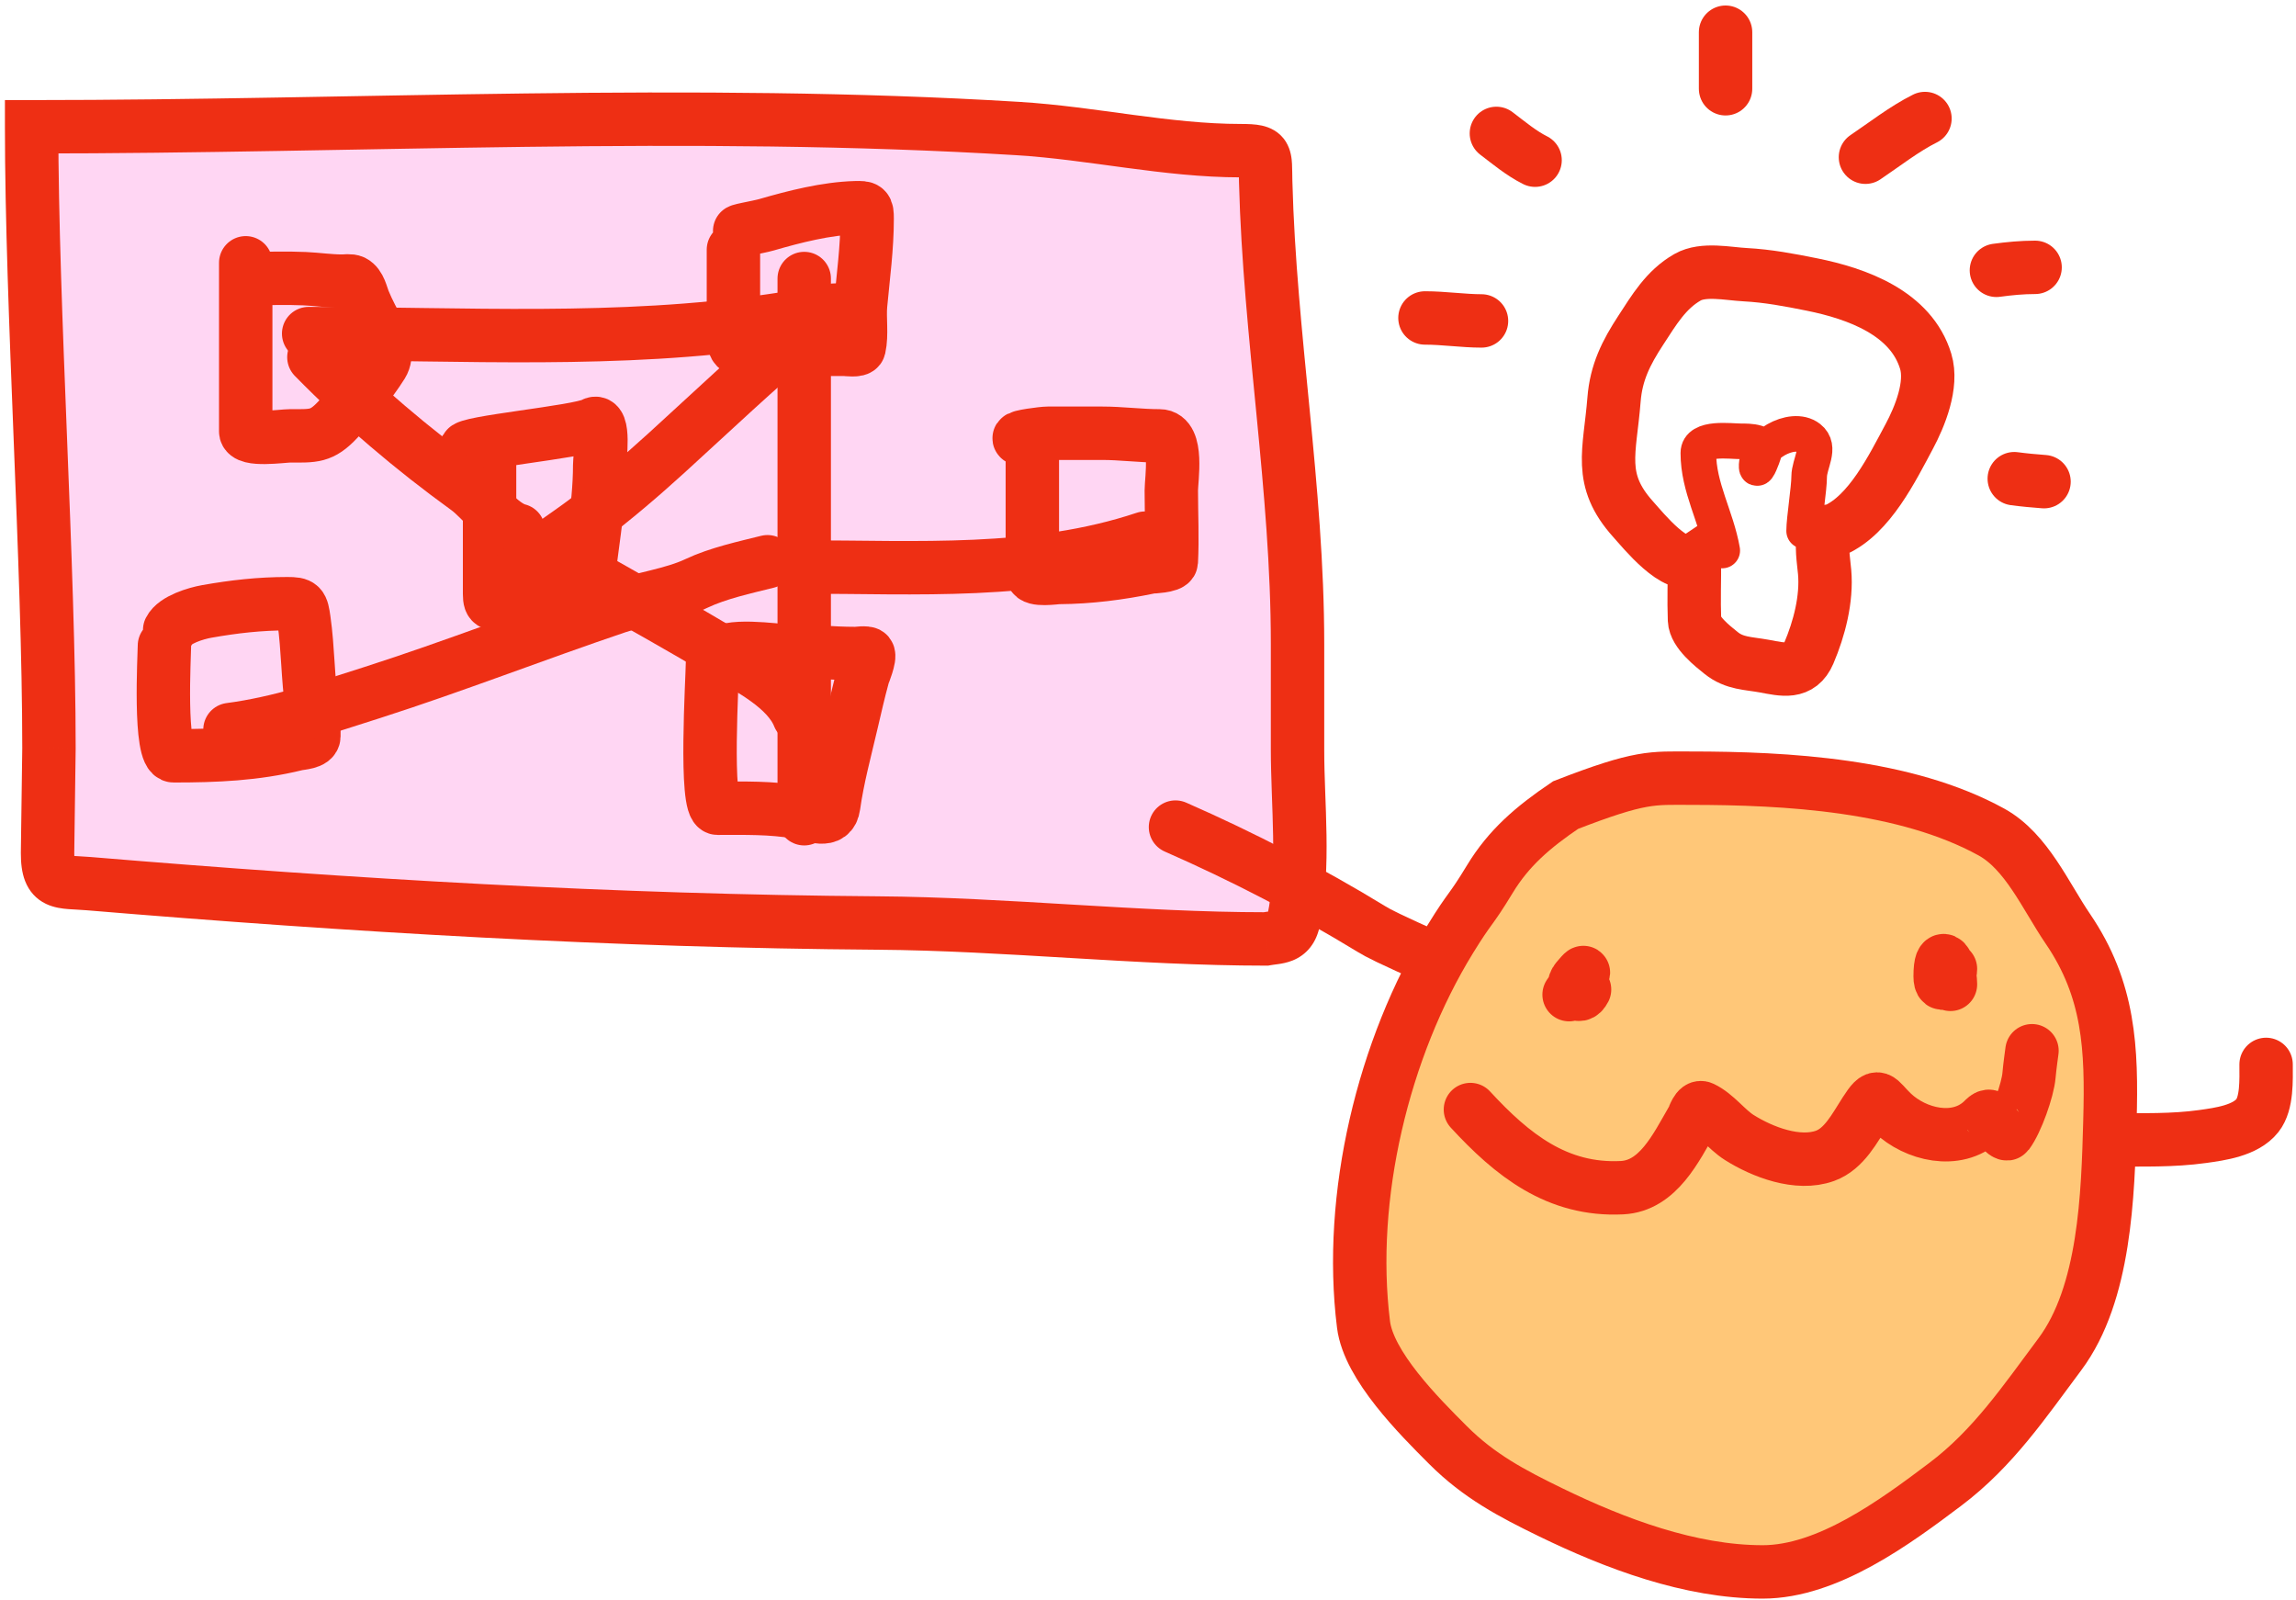 <svg width="363" height="253" viewBox="0 0 363 253" fill="none" xmlns="http://www.w3.org/2000/svg">
<path d="M7.742 118.265C7.742 89.593 5 48.713 5 20.041C56.78 20.041 109.27 17.157 160.945 20.321C172.698 21.041 184.415 23.817 196.19 23.817C200.486 23.817 199.996 24.398 200.106 28.713C200.733 53.137 205.141 77.228 205.141 101.79V118.503C205.141 127.28 206.31 136.935 204.512 145.567C203.929 148.367 201.994 148.084 200.106 148.434C179.895 148.434 159.072 146.065 138.707 145.916C96.948 145.611 55.619 143.159 14.021 139.692C9.546 139.319 7.517 140.043 7.517 134.867L7.742 118.265Z" fill="#FFD6F3"/>
<path d="M5 20.041V15.82H0.779V20.041H5ZM7.742 118.265L11.963 118.322L11.963 118.293V118.265H7.742ZM160.945 20.321L160.687 24.535L160.945 20.321ZM200.106 28.713L204.326 28.604V28.604L200.106 28.713ZM204.512 145.567L208.645 146.428L208.645 146.428L204.512 145.567ZM200.106 148.434V152.655H200.494L200.875 152.585L200.106 148.434ZM7.517 134.867L3.296 134.81L3.296 134.839V134.867H7.517ZM14.021 139.692L14.372 135.485H14.372L14.021 139.692ZM138.707 145.916L138.738 141.695L138.707 145.916ZM0.779 20.041C0.779 34.477 1.468 51.957 2.153 69.319C2.839 86.733 3.52 104.03 3.52 118.265H11.963C11.963 103.829 11.274 86.349 10.589 68.987C9.903 51.573 9.222 34.276 9.222 20.041H0.779ZM5 24.263C57.107 24.263 109.17 21.38 160.687 24.535L161.203 16.107C109.371 12.934 56.453 15.82 5 15.82V24.263ZM160.687 24.535C166.371 24.883 172.036 25.727 178 26.523C183.884 27.309 189.998 28.039 196.19 28.039V19.596C190.607 19.596 184.975 18.937 179.118 18.155C173.342 17.383 167.273 16.479 161.203 16.107L160.687 24.535ZM196.19 28.039C196.69 28.039 197.055 28.048 197.33 28.064C197.613 28.082 197.711 28.103 197.701 28.101C197.689 28.098 197.445 28.046 197.115 27.848C196.943 27.745 196.76 27.61 196.583 27.436C196.405 27.262 196.257 27.075 196.139 26.886C195.908 26.517 195.838 26.219 195.823 26.148C195.81 26.087 195.824 26.127 195.837 26.362C195.85 26.591 195.856 26.884 195.861 27.318C195.867 27.729 195.872 28.247 195.886 28.821L204.326 28.604C204.305 27.782 204.307 26.608 204.267 25.893C204.228 25.19 204.131 23.742 203.297 22.408C202.265 20.76 200.7 20.113 199.497 19.851C198.441 19.621 197.249 19.596 196.19 19.596V28.039ZM195.886 28.821C196.204 41.217 197.482 53.515 198.657 65.608C199.838 77.761 200.92 89.738 200.92 101.79H209.363C209.363 89.28 208.24 76.931 207.06 64.791C205.875 52.592 204.635 40.633 204.326 28.604L195.886 28.821ZM200.92 101.79V118.503H209.363V101.79H200.92ZM200.92 118.503C200.92 122.762 201.219 128.012 201.28 132.151C201.346 136.638 201.184 140.845 200.379 144.706L208.645 146.428C209.639 141.657 209.791 136.72 209.722 132.027C209.648 126.988 209.363 123.021 209.363 118.503H200.92ZM200.379 144.706C200.33 144.942 200.317 144.801 200.524 144.539C200.625 144.409 200.751 144.289 200.889 144.189C201.023 144.092 201.138 144.037 201.205 144.01C201.298 143.972 201.275 144 200.901 144.055C200.706 144.083 200.55 144.101 200.258 144.14C200.002 144.174 199.681 144.219 199.338 144.283L200.875 152.585C201.263 152.513 201.393 152.515 202.118 152.409C202.655 152.331 203.506 152.189 204.392 151.828C205.35 151.438 206.345 150.795 207.162 149.755C207.954 148.747 208.402 147.591 208.645 146.428L200.379 144.706ZM3.521 118.208L3.296 134.81L11.739 134.924L11.963 118.322L3.521 118.208ZM3.296 134.867C3.296 136.347 3.427 137.893 3.972 139.288C4.601 140.899 5.718 142.144 7.262 142.886C8.552 143.506 9.906 143.647 10.781 143.717C11.259 143.755 11.775 143.781 12.23 143.806C12.709 143.831 13.177 143.858 13.67 143.899L14.372 135.485C13.746 135.433 13.172 135.401 12.683 135.375C12.171 135.347 11.794 135.328 11.453 135.301C11.117 135.274 10.926 135.247 10.816 135.225C10.711 135.205 10.773 135.206 10.92 135.276C11.089 135.358 11.312 135.503 11.516 135.728C11.716 135.947 11.807 136.141 11.836 136.216C11.861 136.28 11.739 135.976 11.739 134.867H3.296ZM13.67 143.899C55.332 147.371 96.774 149.832 138.676 150.138L138.738 141.695C97.121 141.391 55.906 138.947 14.372 135.485L13.67 143.899ZM138.676 150.138C148.728 150.211 158.91 150.832 169.214 151.445C179.477 152.055 189.857 152.655 200.106 152.655V144.212C190.145 144.212 180.008 143.628 169.715 143.017C159.464 142.407 149.051 141.77 138.738 141.695L138.676 150.138Z" fill="#EE2F14"/>
<path d="M25.997 102.069C25.997 103.427 25.097 119.481 27.471 119.481C34.13 119.481 40.337 119.228 46.84 117.638C47.594 117.454 49.597 117.426 49.626 116.395C49.673 114.754 49.539 113.22 49.304 111.604C48.65 107.109 48.702 102.509 48.06 98.016C47.724 95.659 47.618 95.436 45.435 95.436C41.047 95.436 37.008 95.897 32.699 96.657C31.006 96.956 27.642 97.95 26.826 99.582" stroke="#EE2F14" stroke-width="8.443" stroke-linecap="round"/>
<path d="M38.848 41.544C38.848 50.427 38.848 59.309 38.848 68.191C38.848 69.773 44.717 68.905 45.803 68.905C49.595 68.905 50.837 69.076 53.404 66.349C55.923 63.672 58.444 60.734 60.405 57.62C61.339 56.137 60.692 53.934 59.967 52.53C59.12 50.888 58.229 49.293 57.526 47.578C57.145 46.651 56.863 45.048 55.845 44.538C55.374 44.303 54.593 44.446 54.094 44.446C52.101 44.446 50.161 44.143 48.176 44.055C45.351 43.929 42.505 44.032 39.677 44.032" stroke="#EE2F14" stroke-width="8.443" stroke-linecap="round"/>
<path d="M115.955 39.471C115.955 43.755 115.955 48.039 115.955 52.323C115.955 55.73 116.224 55.225 119.778 55.225C124.338 55.225 128.898 55.225 133.458 55.225C133.84 55.225 135.713 55.5 135.831 54.971C136.298 52.87 135.861 50.338 136.061 48.177C136.485 43.6 137.097 39.17 137.097 34.566C137.097 32.863 136.954 32.794 135.255 32.839C130.662 32.959 125.594 34.253 121.183 35.533C119.865 35.916 115.826 36.57 117.199 36.57" stroke="#EE2F14" stroke-width="8.443" stroke-linecap="round"/>
<path d="M112.639 104.971C112.639 107.027 111.372 127.771 113.468 127.771C117.704 127.771 121.899 127.654 126.089 128.393C128.623 128.84 131.397 130.299 131.8 127.403C132.414 122.995 133.603 118.649 134.61 114.321C135.189 111.835 135.755 109.346 136.43 106.882C136.507 106.598 137.652 103.854 137.259 103.382C137.017 103.092 135.467 103.313 135.163 103.313C131.567 103.313 127.985 102.919 124.384 102.898C122.82 102.889 114.547 101.569 113.468 103.727" stroke="#EE2F14" stroke-width="8.443" stroke-linecap="round"/>
<path d="M163.214 70.148C163.214 75.43 163.214 80.712 163.214 85.994C163.214 87.566 163.042 89.245 163.237 90.807C163.367 91.846 166.841 91.295 167.452 91.291C172.282 91.255 176.959 90.651 181.685 89.678C182.128 89.587 185.147 89.534 185.185 88.803C185.382 85.073 185.185 81.277 185.185 77.541C185.185 75.758 186.329 68.905 183.32 68.905C180.268 68.905 177.27 68.49 174.223 68.49C171.375 68.49 168.526 68.49 165.678 68.49C164.869 68.49 160.838 69.016 161.141 69.319" stroke="#EE2F14" stroke-width="8.443" stroke-linecap="round"/>
<path d="M77.402 71.392C77.402 78.9 77.402 86.409 77.402 93.916C77.402 95.745 77.944 95.437 79.659 95.437C83.474 95.437 87.108 96.578 90.898 96.68C93.102 96.74 92.632 96.189 92.763 94.285C93.243 87.329 94.813 80.508 94.813 73.511C94.813 72.602 95.683 65.981 93.776 67.04C91.508 68.3 73.161 69.958 73.671 70.978" stroke="#EE2F14" stroke-width="8.443" stroke-linecap="round"/>
<path d="M49.627 56.468C57.163 64.156 65.123 70.913 73.855 77.242C76.262 78.987 79.077 83.108 81.962 83.829" stroke="#EE2F14" stroke-width="8.443" stroke-linecap="round"/>
<path d="M48.797 52.737C73.105 52.737 98.007 54.257 122.127 50.665C125.702 50.132 129.25 49.55 132.86 49.421C133.906 49.383 132.754 49.006 132.307 49.006C130.082 49.006 128.724 50.733 127.125 52.069C119.609 58.351 112.598 65.032 105.361 71.623C101.258 75.359 97.026 78.958 92.602 82.309C89.817 84.418 86.856 86.223 84.265 88.573C83.758 89.032 80.423 91.411 80.718 91.705" stroke="#EE2F14" stroke-width="8.443" stroke-linecap="round"/>
<path d="M84.863 87.145C88.224 88.213 91.156 89.892 94.214 91.636C101.051 95.536 107.96 99.319 114.688 103.405C118.546 105.748 124.494 108.7 126.319 113.262" stroke="#EE2F14" stroke-width="8.443" stroke-linecap="round"/>
<path d="M127.148 44.032V129.43" stroke="#EE2F14" stroke-width="8.443" stroke-linecap="round"/>
<path d="M126.733 89.632C144.914 89.632 163.543 90.904 181.04 85.072" stroke="#EE2F14" stroke-width="8.443" stroke-linecap="round"/>
<path d="M36.361 115.335C44.084 114.324 51.515 111.836 58.908 109.462C71.895 105.292 84.573 100.331 97.484 95.966C101.46 94.622 106.394 93.992 110.151 92.212C113.522 90.616 117.764 89.699 121.344 88.804" stroke="#EE2F14" stroke-width="8.443" stroke-linecap="round"/>
<path d="M185.846 130.753C196.442 135.401 206.934 140.832 216.812 146.861C218.009 147.592 219.239 148.237 227.4 151.896" stroke="#EE2F14" stroke-width="8.443" stroke-linecap="round"/>
<path d="M235.562 138.95C238.511 134.088 242.316 130.789 247.523 127.271C259.484 122.627 261.239 123.02 267.268 123.02C282.495 123.02 301.277 124.069 314.843 131.53C320.411 134.593 323.422 141.686 326.929 146.83C333.505 156.476 333.895 165.776 333.583 177.159L333.582 177.22C333.262 188.868 332.834 204.494 325.662 214.096C320.054 221.603 315.111 228.954 307.555 234.647C299.614 240.63 288.956 248.498 278.675 248.498C267.207 248.498 255.343 244.025 245.179 239.083C238.993 236.075 233.837 233.354 228.928 228.445L228.874 228.391C224.35 223.867 216.389 215.907 215.574 209.388C213.047 189.172 218.68 165.702 229.29 148.46C232.583 143.11 232.336 144.27 235.562 138.95Z" fill="#FFC778" stroke="#EE2F14" stroke-width="8.443" stroke-linecap="round"/>
<path d="M248.076 157.241C249.257 155.617 251.756 151.892 249.298 154.842C248.164 156.203 249.56 158.346 250.52 156.426" stroke="#EE2F14" stroke-width="8.443" stroke-linecap="round"/>
<path d="M308.37 155.612C308.282 152.092 306.74 149.914 306.74 154.344C306.74 156.76 308.37 154.576 308.37 153.167" stroke="#EE2F14" stroke-width="8.443" stroke-linecap="round"/>
<path d="M267.902 98.01C267.785 94.85 267.902 91.662 267.902 88.503C265.046 90.407 259.803 83.861 258.217 82.101C252.546 75.806 254.533 71.434 255.178 63.176C255.513 58.885 257.09 55.754 259.419 52.193C261.493 49.023 263.37 45.79 266.796 43.833C269.299 42.402 273.203 43.282 275.894 43.423C279.497 43.612 282.957 44.267 286.488 44.98C293.587 46.413 302.149 49.474 304.458 57.131C305.577 60.841 303.547 65.846 301.835 69.036C299.187 73.971 295.576 81.389 290.135 83.79C289.79 83.942 288.503 83.936 288.393 84.343C287.879 86.255 288.303 88.492 288.475 90.429C288.852 94.668 287.634 99.371 285.975 103.256C284.56 106.571 281.876 105.845 278.947 105.305C276.398 104.836 274.234 104.924 272.124 103.236C270.753 102.139 267.975 99.961 267.902 98.01Z" stroke="#EE2F14" stroke-width="8.443" stroke-linecap="round"/>
<path d="M272.289 87.026C271.338 81.636 268.51 77.082 268.51 71.615C268.51 69.02 273.552 69.771 275.313 69.771C276.443 69.771 279.403 69.728 278.817 71.779C278.716 72.135 277.78 74.665 277.731 73.828C277.539 70.563 283.327 67.136 286.03 69.238C287.961 70.74 286.03 73.271 286.03 75.372C286.03 77.21 285.235 82.106 285.235 83.93" stroke="#EE2F14" stroke-width="5.629" stroke-linecap="round"/>
<path d="M232.475 175.405C239.086 182.575 246.176 188.263 256.436 187.757C262.157 187.474 264.988 181.427 267.552 177.011C267.83 176.534 268.307 174.767 269.133 175.158C271.317 176.193 272.937 178.534 274.988 179.827C278.617 182.115 284.236 184.286 288.55 182.717C291.586 181.613 293.24 178.31 294.874 175.776C297.007 172.465 296.829 173.681 299.221 175.949C302.854 179.393 309.293 180.943 313.302 177.283C313.864 176.77 314.491 175.914 314.932 176.986C314.956 177.045 317.086 179.617 317.403 179.194C318.822 177.302 320.598 172.279 320.789 169.987C320.897 168.687 321.258 166.108 321.258 166.108" stroke="#EE2F14" stroke-width="8.443" stroke-linecap="round"/>
<path d="M334.009 180.187C338.757 180.187 343.528 180.326 348.245 179.667C351.01 179.281 355.017 178.741 356.9 176.356C358.454 174.388 358.272 170.682 358.272 168.269" stroke="#EE2F14" stroke-width="8.443" stroke-linecap="round"/>
<path d="M225.288 50.264C228.28 50.264 231.352 50.734 234.228 50.734" stroke="#EE2F14" stroke-width="8.443" stroke-linecap="round"/>
<path d="M236.581 21.089C238.542 22.575 240.494 24.222 242.698 25.324" stroke="#EE2F14" stroke-width="8.443" stroke-linecap="round"/>
<path d="M272.813 5.091V14.031" stroke="#EE2F14" stroke-width="8.443" stroke-linecap="round"/>
<path d="M294.929 24.854C297.997 22.79 301.049 20.383 304.34 18.737" stroke="#EE2F14" stroke-width="8.443" stroke-linecap="round"/>
<path d="M315.633 42.735C317.685 42.456 319.684 42.264 321.75 42.264" stroke="#EE2F14" stroke-width="8.443" stroke-linecap="round"/>
<path d="M318.457 75.673C320.031 75.887 321.582 76.022 323.162 76.144" stroke="#EE2F14" stroke-width="8.443" stroke-linecap="round"/>
</svg>
